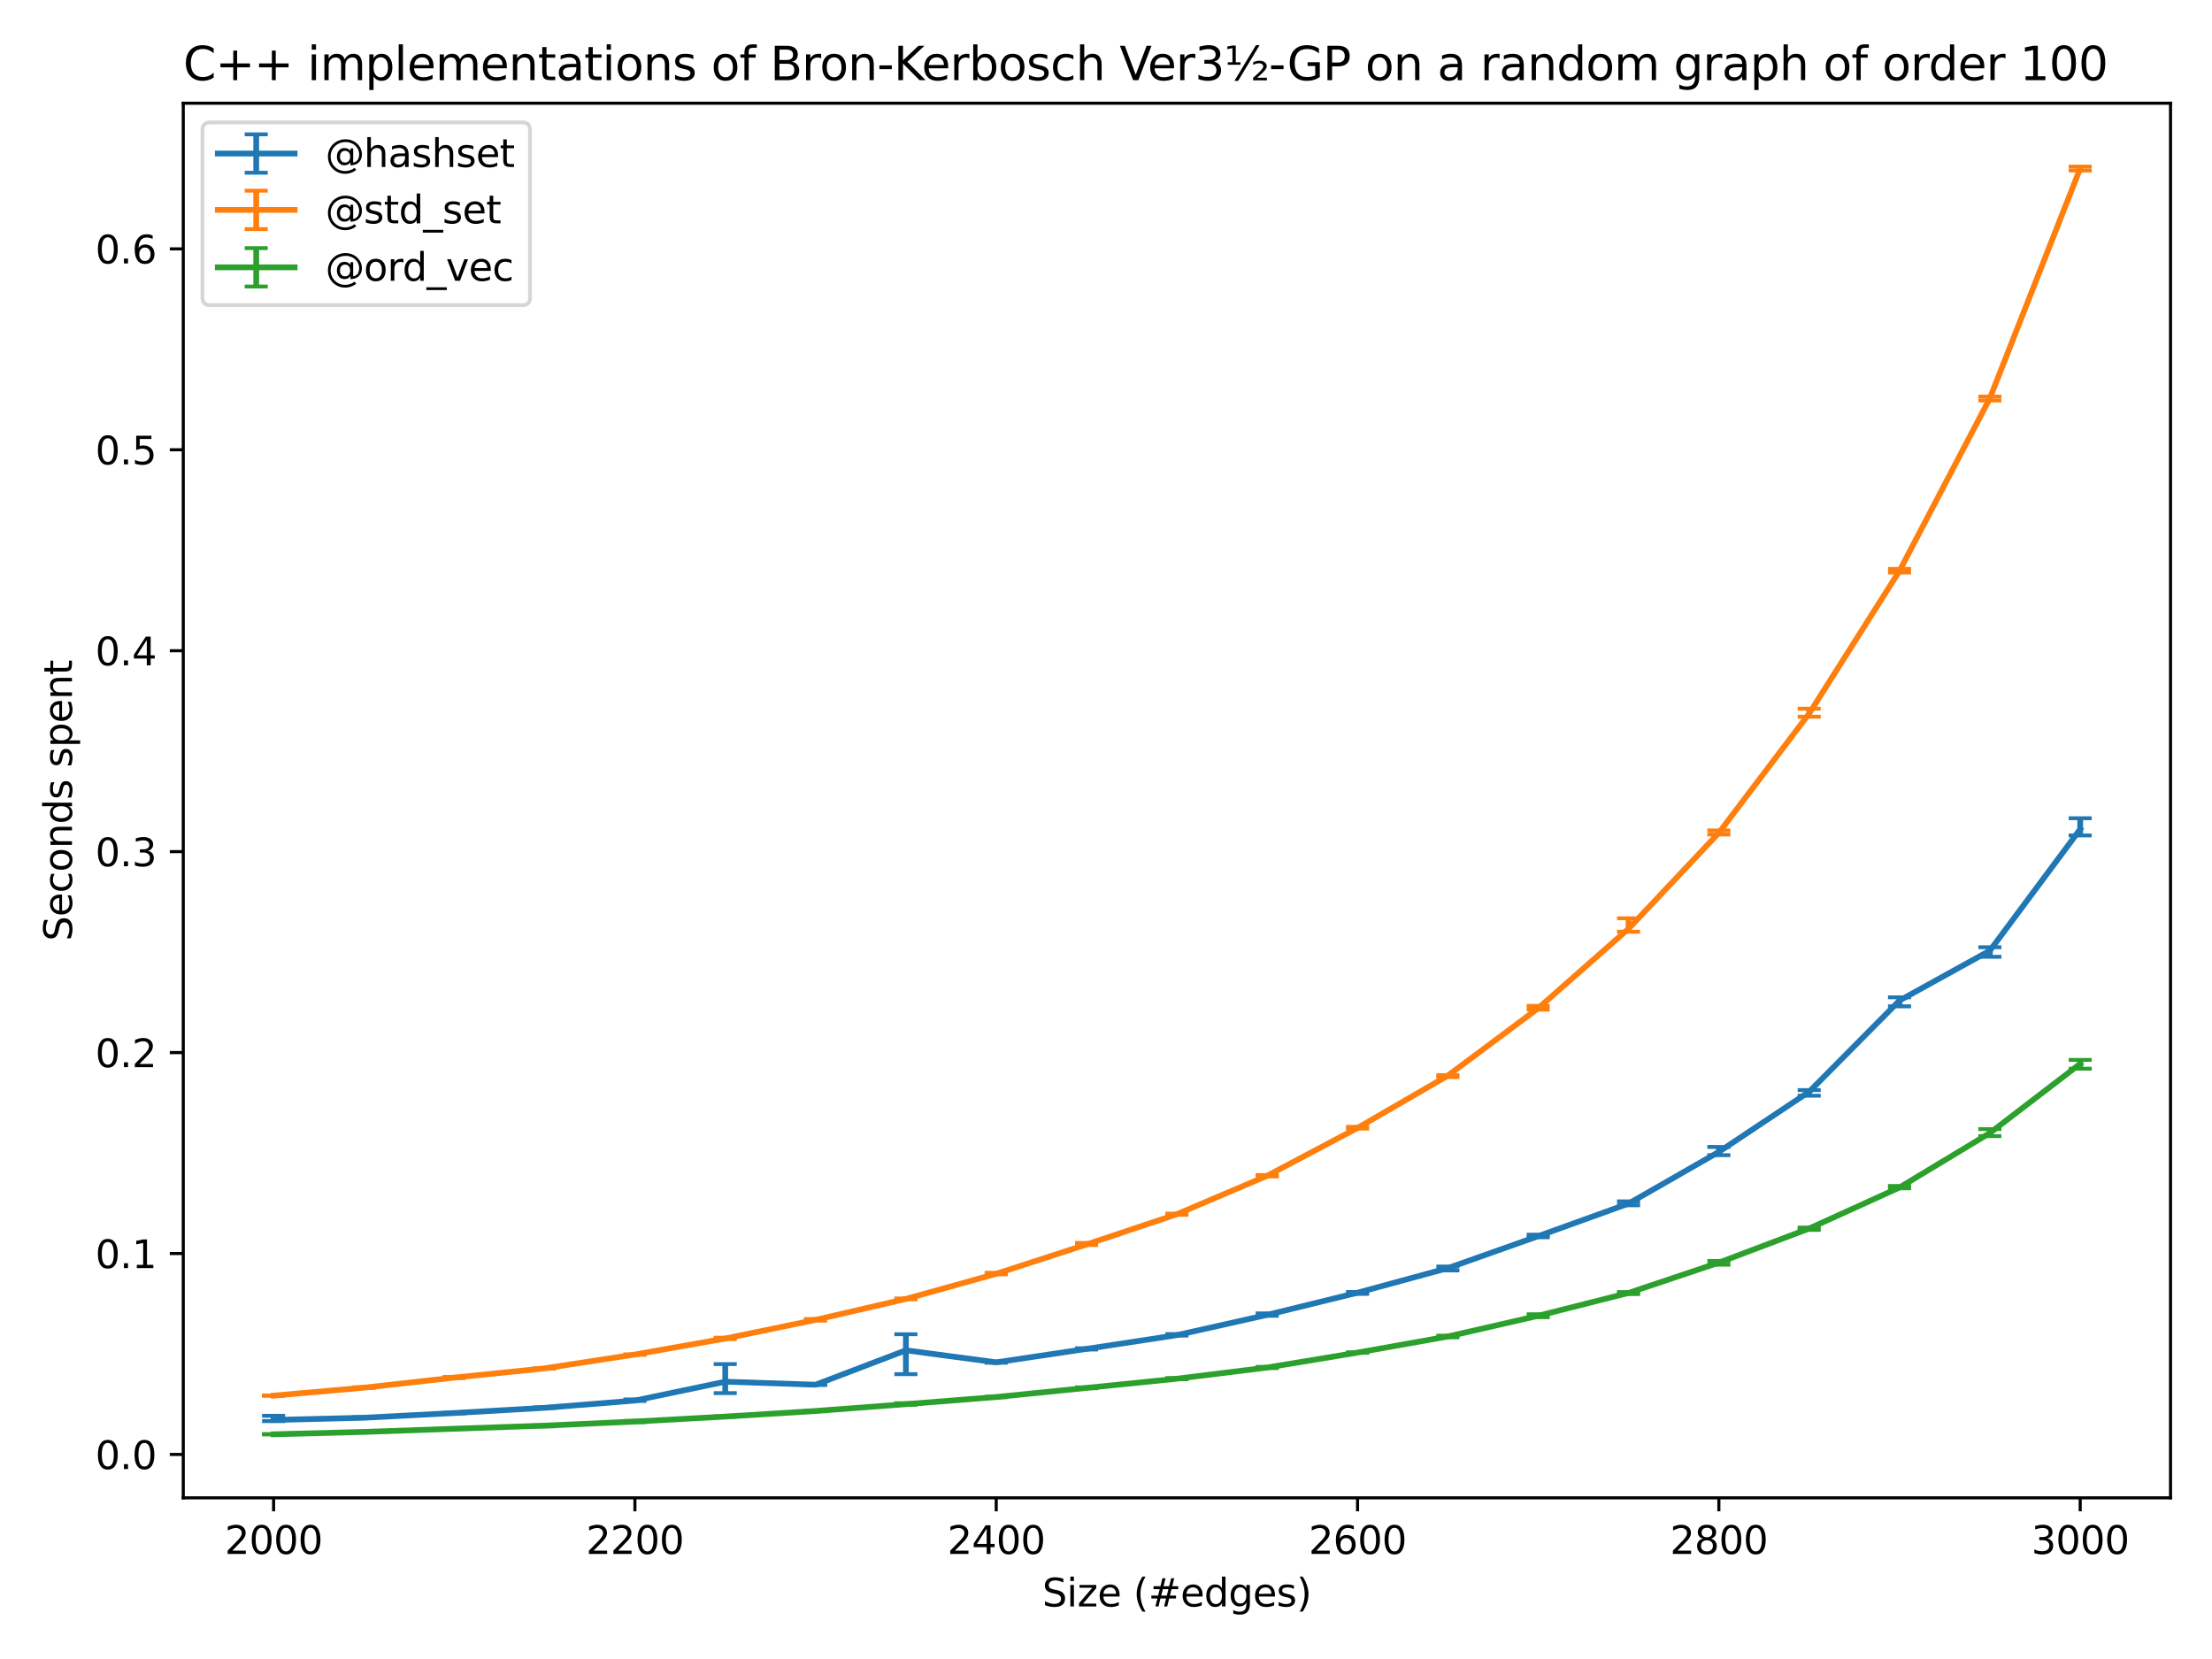 <?xml version="1.0" encoding="utf-8" standalone="no"?>
<!DOCTYPE svg PUBLIC "-//W3C//DTD SVG 1.1//EN"
  "http://www.w3.org/Graphics/SVG/1.1/DTD/svg11.dtd">
<svg xmlns:xlink="http://www.w3.org/1999/xlink" width="576pt" height="432pt" viewBox="0 0 576 432" xmlns="http://www.w3.org/2000/svg" version="1.1">
 <defs>
  <style type="text/css">*{stroke-linejoin: round; stroke-linecap: butt}</style>
 </defs>
 <g id="figure_1">
  <g id="patch_1">
   <path d="M 0 432 
L 576 432 
L 576 0 
L 0 0 
z
" style="fill: #ffffff"/>
  </g>
  <g id="axes_1">
   <g id="patch_2">
    <path d="M 47.72 390.04 
L 565.2 390.04 
L 565.2 26.88 
L 47.72 26.88 
z
" style="fill: #ffffff"/>
   </g>
   <g id="matplotlib.axis_1">
    <g id="xtick_1">
     <g id="line2d_1">
      <defs>
       <path id="mc74f61fcfc" d="M 0 0 
L 0 3.5 
" style="stroke: #000000; stroke-width: 0.8"/>
      </defs>
      <g>
       <use xlink:href="#mc74f61fcfc" x="71.242" y="390.04" style="stroke: #000000; stroke-width: 0.8"/>
      </g>
     </g>
     <g id="text_1">
      <!-- 2000 -->
      <g transform="translate(58.517 404.638)scale(0.1 -0.1)">
       <defs>
        <path id="DejaVuSans-32" d="M 1228 531 
L 3431 531 
L 3431 0 
L 469 0 
L 469 531 
Q 828 903 1448 1529 
Q 2069 2156 2228 2338 
Q 2531 2678 2651 2914 
Q 2772 3150 2772 3378 
Q 2772 3750 2511 3984 
Q 2250 4219 1831 4219 
Q 1534 4219 1204 4116 
Q 875 4013 500 3803 
L 500 4441 
Q 881 4594 1212 4672 
Q 1544 4750 1819 4750 
Q 2544 4750 2975 4387 
Q 3406 4025 3406 3419 
Q 3406 3131 3298 2873 
Q 3191 2616 2906 2266 
Q 2828 2175 2409 1742 
Q 1991 1309 1228 531 
z
" transform="scale(0.016)"/>
        <path id="DejaVuSans-30" d="M 2034 4250 
Q 1547 4250 1301 3770 
Q 1056 3291 1056 2328 
Q 1056 1369 1301 889 
Q 1547 409 2034 409 
Q 2525 409 2770 889 
Q 3016 1369 3016 2328 
Q 3016 3291 2770 3770 
Q 2525 4250 2034 4250 
z
M 2034 4750 
Q 2819 4750 3233 4129 
Q 3647 3509 3647 2328 
Q 3647 1150 3233 529 
Q 2819 -91 2034 -91 
Q 1250 -91 836 529 
Q 422 1150 422 2328 
Q 422 3509 836 4129 
Q 1250 4750 2034 4750 
z
" transform="scale(0.016)"/>
       </defs>
       <use xlink:href="#DejaVuSans-32"/>
       <use xlink:href="#DejaVuSans-30" x="63.623"/>
       <use xlink:href="#DejaVuSans-30" x="127.246"/>
       <use xlink:href="#DejaVuSans-30" x="190.869"/>
      </g>
     </g>
    </g>
    <g id="xtick_2">
     <g id="line2d_2">
      <g>
       <use xlink:href="#mc74f61fcfc" x="165.329" y="390.04" style="stroke: #000000; stroke-width: 0.8"/>
      </g>
     </g>
     <g id="text_2">
      <!-- 2200 -->
      <g transform="translate(152.604 404.638)scale(0.1 -0.1)">
       <use xlink:href="#DejaVuSans-32"/>
       <use xlink:href="#DejaVuSans-32" x="63.623"/>
       <use xlink:href="#DejaVuSans-30" x="127.246"/>
       <use xlink:href="#DejaVuSans-30" x="190.869"/>
      </g>
     </g>
    </g>
    <g id="xtick_3">
     <g id="line2d_3">
      <g>
       <use xlink:href="#mc74f61fcfc" x="259.416" y="390.04" style="stroke: #000000; stroke-width: 0.8"/>
      </g>
     </g>
     <g id="text_3">
      <!-- 2400 -->
      <g transform="translate(246.691 404.638)scale(0.1 -0.1)">
       <defs>
        <path id="DejaVuSans-34" d="M 2419 4116 
L 825 1625 
L 2419 1625 
L 2419 4116 
z
M 2253 4666 
L 3047 4666 
L 3047 1625 
L 3713 1625 
L 3713 1100 
L 3047 1100 
L 3047 0 
L 2419 0 
L 2419 1100 
L 313 1100 
L 313 1709 
L 2253 4666 
z
" transform="scale(0.016)"/>
       </defs>
       <use xlink:href="#DejaVuSans-32"/>
       <use xlink:href="#DejaVuSans-34" x="63.623"/>
       <use xlink:href="#DejaVuSans-30" x="127.246"/>
       <use xlink:href="#DejaVuSans-30" x="190.869"/>
      </g>
     </g>
    </g>
    <g id="xtick_4">
     <g id="line2d_4">
      <g>
       <use xlink:href="#mc74f61fcfc" x="353.504" y="390.04" style="stroke: #000000; stroke-width: 0.8"/>
      </g>
     </g>
     <g id="text_4">
      <!-- 2600 -->
      <g transform="translate(340.779 404.638)scale(0.1 -0.1)">
       <defs>
        <path id="DejaVuSans-36" d="M 2113 2584 
Q 1688 2584 1439 2293 
Q 1191 2003 1191 1497 
Q 1191 994 1439 701 
Q 1688 409 2113 409 
Q 2538 409 2786 701 
Q 3034 994 3034 1497 
Q 3034 2003 2786 2293 
Q 2538 2584 2113 2584 
z
M 3366 4563 
L 3366 3988 
Q 3128 4100 2886 4159 
Q 2644 4219 2406 4219 
Q 1781 4219 1451 3797 
Q 1122 3375 1075 2522 
Q 1259 2794 1537 2939 
Q 1816 3084 2150 3084 
Q 2853 3084 3261 2657 
Q 3669 2231 3669 1497 
Q 3669 778 3244 343 
Q 2819 -91 2113 -91 
Q 1303 -91 875 529 
Q 447 1150 447 2328 
Q 447 3434 972 4092 
Q 1497 4750 2381 4750 
Q 2619 4750 2861 4703 
Q 3103 4656 3366 4563 
z
" transform="scale(0.016)"/>
       </defs>
       <use xlink:href="#DejaVuSans-32"/>
       <use xlink:href="#DejaVuSans-36" x="63.623"/>
       <use xlink:href="#DejaVuSans-30" x="127.246"/>
       <use xlink:href="#DejaVuSans-30" x="190.869"/>
      </g>
     </g>
    </g>
    <g id="xtick_5">
     <g id="line2d_5">
      <g>
       <use xlink:href="#mc74f61fcfc" x="447.591" y="390.04" style="stroke: #000000; stroke-width: 0.8"/>
      </g>
     </g>
     <g id="text_5">
      <!-- 2800 -->
      <g transform="translate(434.866 404.638)scale(0.1 -0.1)">
       <defs>
        <path id="DejaVuSans-38" d="M 2034 2216 
Q 1584 2216 1326 1975 
Q 1069 1734 1069 1313 
Q 1069 891 1326 650 
Q 1584 409 2034 409 
Q 2484 409 2743 651 
Q 3003 894 3003 1313 
Q 3003 1734 2745 1975 
Q 2488 2216 2034 2216 
z
M 1403 2484 
Q 997 2584 770 2862 
Q 544 3141 544 3541 
Q 544 4100 942 4425 
Q 1341 4750 2034 4750 
Q 2731 4750 3128 4425 
Q 3525 4100 3525 3541 
Q 3525 3141 3298 2862 
Q 3072 2584 2669 2484 
Q 3125 2378 3379 2068 
Q 3634 1759 3634 1313 
Q 3634 634 3220 271 
Q 2806 -91 2034 -91 
Q 1263 -91 848 271 
Q 434 634 434 1313 
Q 434 1759 690 2068 
Q 947 2378 1403 2484 
z
M 1172 3481 
Q 1172 3119 1398 2916 
Q 1625 2713 2034 2713 
Q 2441 2713 2670 2916 
Q 2900 3119 2900 3481 
Q 2900 3844 2670 4047 
Q 2441 4250 2034 4250 
Q 1625 4250 1398 4047 
Q 1172 3844 1172 3481 
z
" transform="scale(0.016)"/>
       </defs>
       <use xlink:href="#DejaVuSans-32"/>
       <use xlink:href="#DejaVuSans-38" x="63.623"/>
       <use xlink:href="#DejaVuSans-30" x="127.246"/>
       <use xlink:href="#DejaVuSans-30" x="190.869"/>
      </g>
     </g>
    </g>
    <g id="xtick_6">
     <g id="line2d_6">
      <g>
       <use xlink:href="#mc74f61fcfc" x="541.678" y="390.04" style="stroke: #000000; stroke-width: 0.8"/>
      </g>
     </g>
     <g id="text_6">
      <!-- 3000 -->
      <g transform="translate(528.953 404.638)scale(0.1 -0.1)">
       <defs>
        <path id="DejaVuSans-33" d="M 2597 2516 
Q 3050 2419 3304 2112 
Q 3559 1806 3559 1356 
Q 3559 666 3084 287 
Q 2609 -91 1734 -91 
Q 1441 -91 1130 -33 
Q 819 25 488 141 
L 488 750 
Q 750 597 1062 519 
Q 1375 441 1716 441 
Q 2309 441 2620 675 
Q 2931 909 2931 1356 
Q 2931 1769 2642 2001 
Q 2353 2234 1838 2234 
L 1294 2234 
L 1294 2753 
L 1863 2753 
Q 2328 2753 2575 2939 
Q 2822 3125 2822 3475 
Q 2822 3834 2567 4026 
Q 2313 4219 1838 4219 
Q 1578 4219 1281 4162 
Q 984 4106 628 3988 
L 628 4550 
Q 988 4650 1302 4700 
Q 1616 4750 1894 4750 
Q 2613 4750 3031 4423 
Q 3450 4097 3450 3541 
Q 3450 3153 3228 2886 
Q 3006 2619 2597 2516 
z
" transform="scale(0.016)"/>
       </defs>
       <use xlink:href="#DejaVuSans-33"/>
       <use xlink:href="#DejaVuSans-30" x="63.623"/>
       <use xlink:href="#DejaVuSans-30" x="127.246"/>
       <use xlink:href="#DejaVuSans-30" x="190.869"/>
      </g>
     </g>
    </g>
    <g id="text_7">
     <!-- Size (#edges) -->
     <g transform="translate(271.409 418.317)scale(0.1 -0.1)">
      <defs>
       <path id="DejaVuSans-53" d="M 3425 4513 
L 3425 3897 
Q 3066 4069 2747 4153 
Q 2428 4238 2131 4238 
Q 1616 4238 1336 4038 
Q 1056 3838 1056 3469 
Q 1056 3159 1242 3001 
Q 1428 2844 1947 2747 
L 2328 2669 
Q 3034 2534 3370 2195 
Q 3706 1856 3706 1288 
Q 3706 609 3251 259 
Q 2797 -91 1919 -91 
Q 1588 -91 1214 -16 
Q 841 59 441 206 
L 441 856 
Q 825 641 1194 531 
Q 1563 422 1919 422 
Q 2459 422 2753 634 
Q 3047 847 3047 1241 
Q 3047 1584 2836 1778 
Q 2625 1972 2144 2069 
L 1759 2144 
Q 1053 2284 737 2584 
Q 422 2884 422 3419 
Q 422 4038 858 4394 
Q 1294 4750 2059 4750 
Q 2388 4750 2728 4690 
Q 3069 4631 3425 4513 
z
" transform="scale(0.016)"/>
       <path id="DejaVuSans-69" d="M 603 3500 
L 1178 3500 
L 1178 0 
L 603 0 
L 603 3500 
z
M 603 4863 
L 1178 4863 
L 1178 4134 
L 603 4134 
L 603 4863 
z
" transform="scale(0.016)"/>
       <path id="DejaVuSans-7a" d="M 353 3500 
L 3084 3500 
L 3084 2975 
L 922 459 
L 3084 459 
L 3084 0 
L 275 0 
L 275 525 
L 2438 3041 
L 353 3041 
L 353 3500 
z
" transform="scale(0.016)"/>
       <path id="DejaVuSans-65" d="M 3597 1894 
L 3597 1613 
L 953 1613 
Q 991 1019 1311 708 
Q 1631 397 2203 397 
Q 2534 397 2845 478 
Q 3156 559 3463 722 
L 3463 178 
Q 3153 47 2828 -22 
Q 2503 -91 2169 -91 
Q 1331 -91 842 396 
Q 353 884 353 1716 
Q 353 2575 817 3079 
Q 1281 3584 2069 3584 
Q 2775 3584 3186 3129 
Q 3597 2675 3597 1894 
z
M 3022 2063 
Q 3016 2534 2758 2815 
Q 2500 3097 2075 3097 
Q 1594 3097 1305 2825 
Q 1016 2553 972 2059 
L 3022 2063 
z
" transform="scale(0.016)"/>
       <path id="DejaVuSans-20" transform="scale(0.016)"/>
       <path id="DejaVuSans-28" d="M 1984 4856 
Q 1566 4138 1362 3434 
Q 1159 2731 1159 2009 
Q 1159 1288 1364 580 
Q 1569 -128 1984 -844 
L 1484 -844 
Q 1016 -109 783 600 
Q 550 1309 550 2009 
Q 550 2706 781 3412 
Q 1013 4119 1484 4856 
L 1984 4856 
z
" transform="scale(0.016)"/>
       <path id="DejaVuSans-23" d="M 3272 2816 
L 2363 2816 
L 2100 1772 
L 3016 1772 
L 3272 2816 
z
M 2803 4594 
L 2478 3297 
L 3391 3297 
L 3719 4594 
L 4219 4594 
L 3897 3297 
L 4872 3297 
L 4872 2816 
L 3775 2816 
L 3519 1772 
L 4513 1772 
L 4513 1294 
L 3397 1294 
L 3072 0 
L 2572 0 
L 2894 1294 
L 1978 1294 
L 1656 0 
L 1153 0 
L 1478 1294 
L 494 1294 
L 494 1772 
L 1594 1772 
L 1856 2816 
L 850 2816 
L 850 3297 
L 1978 3297 
L 2297 4594 
L 2803 4594 
z
" transform="scale(0.016)"/>
       <path id="DejaVuSans-64" d="M 2906 2969 
L 2906 4863 
L 3481 4863 
L 3481 0 
L 2906 0 
L 2906 525 
Q 2725 213 2448 61 
Q 2172 -91 1784 -91 
Q 1150 -91 751 415 
Q 353 922 353 1747 
Q 353 2572 751 3078 
Q 1150 3584 1784 3584 
Q 2172 3584 2448 3432 
Q 2725 3281 2906 2969 
z
M 947 1747 
Q 947 1113 1208 752 
Q 1469 391 1925 391 
Q 2381 391 2643 752 
Q 2906 1113 2906 1747 
Q 2906 2381 2643 2742 
Q 2381 3103 1925 3103 
Q 1469 3103 1208 2742 
Q 947 2381 947 1747 
z
" transform="scale(0.016)"/>
       <path id="DejaVuSans-67" d="M 2906 1791 
Q 2906 2416 2648 2759 
Q 2391 3103 1925 3103 
Q 1463 3103 1205 2759 
Q 947 2416 947 1791 
Q 947 1169 1205 825 
Q 1463 481 1925 481 
Q 2391 481 2648 825 
Q 2906 1169 2906 1791 
z
M 3481 434 
Q 3481 -459 3084 -895 
Q 2688 -1331 1869 -1331 
Q 1566 -1331 1297 -1286 
Q 1028 -1241 775 -1147 
L 775 -588 
Q 1028 -725 1275 -790 
Q 1522 -856 1778 -856 
Q 2344 -856 2625 -561 
Q 2906 -266 2906 331 
L 2906 616 
Q 2728 306 2450 153 
Q 2172 0 1784 0 
Q 1141 0 747 490 
Q 353 981 353 1791 
Q 353 2603 747 3093 
Q 1141 3584 1784 3584 
Q 2172 3584 2450 3431 
Q 2728 3278 2906 2969 
L 2906 3500 
L 3481 3500 
L 3481 434 
z
" transform="scale(0.016)"/>
       <path id="DejaVuSans-73" d="M 2834 3397 
L 2834 2853 
Q 2591 2978 2328 3040 
Q 2066 3103 1784 3103 
Q 1356 3103 1142 2972 
Q 928 2841 928 2578 
Q 928 2378 1081 2264 
Q 1234 2150 1697 2047 
L 1894 2003 
Q 2506 1872 2764 1633 
Q 3022 1394 3022 966 
Q 3022 478 2636 193 
Q 2250 -91 1575 -91 
Q 1294 -91 989 -36 
Q 684 19 347 128 
L 347 722 
Q 666 556 975 473 
Q 1284 391 1588 391 
Q 1994 391 2212 530 
Q 2431 669 2431 922 
Q 2431 1156 2273 1281 
Q 2116 1406 1581 1522 
L 1381 1569 
Q 847 1681 609 1914 
Q 372 2147 372 2553 
Q 372 3047 722 3315 
Q 1072 3584 1716 3584 
Q 2034 3584 2315 3537 
Q 2597 3491 2834 3397 
z
" transform="scale(0.016)"/>
       <path id="DejaVuSans-29" d="M 513 4856 
L 1013 4856 
Q 1481 4119 1714 3412 
Q 1947 2706 1947 2009 
Q 1947 1309 1714 600 
Q 1481 -109 1013 -844 
L 513 -844 
Q 928 -128 1133 580 
Q 1338 1288 1338 2009 
Q 1338 2731 1133 3434 
Q 928 4138 513 4856 
z
" transform="scale(0.016)"/>
      </defs>
      <use xlink:href="#DejaVuSans-53"/>
      <use xlink:href="#DejaVuSans-69" x="63.477"/>
      <use xlink:href="#DejaVuSans-7a" x="91.26"/>
      <use xlink:href="#DejaVuSans-65" x="143.75"/>
      <use xlink:href="#DejaVuSans-20" x="205.273"/>
      <use xlink:href="#DejaVuSans-28" x="237.061"/>
      <use xlink:href="#DejaVuSans-23" x="276.074"/>
      <use xlink:href="#DejaVuSans-65" x="359.863"/>
      <use xlink:href="#DejaVuSans-64" x="421.387"/>
      <use xlink:href="#DejaVuSans-67" x="484.863"/>
      <use xlink:href="#DejaVuSans-65" x="548.34"/>
      <use xlink:href="#DejaVuSans-73" x="609.863"/>
      <use xlink:href="#DejaVuSans-29" x="661.963"/>
     </g>
    </g>
   </g>
   <g id="matplotlib.axis_2">
    <g id="ytick_1">
     <g id="line2d_7">
      <defs>
       <path id="m7eb1c47a8f" d="M 0 0 
L -3.5 0 
" style="stroke: #000000; stroke-width: 0.8"/>
      </defs>
      <g>
       <use xlink:href="#m7eb1c47a8f" x="47.72" y="378.736" style="stroke: #000000; stroke-width: 0.8"/>
      </g>
     </g>
     <g id="text_8">
      <!-- 0.0 -->
      <g transform="translate(24.817 382.535)scale(0.1 -0.1)">
       <defs>
        <path id="DejaVuSans-2e" d="M 684 794 
L 1344 794 
L 1344 0 
L 684 0 
L 684 794 
z
" transform="scale(0.016)"/>
       </defs>
       <use xlink:href="#DejaVuSans-30"/>
       <use xlink:href="#DejaVuSans-2e" x="63.623"/>
       <use xlink:href="#DejaVuSans-30" x="95.41"/>
      </g>
     </g>
    </g>
    <g id="ytick_2">
     <g id="line2d_8">
      <g>
       <use xlink:href="#m7eb1c47a8f" x="47.72" y="326.413" style="stroke: #000000; stroke-width: 0.8"/>
      </g>
     </g>
     <g id="text_9">
      <!-- 0.1 -->
      <g transform="translate(24.817 330.212)scale(0.1 -0.1)">
       <defs>
        <path id="DejaVuSans-31" d="M 794 531 
L 1825 531 
L 1825 4091 
L 703 3866 
L 703 4441 
L 1819 4666 
L 2450 4666 
L 2450 531 
L 3481 531 
L 3481 0 
L 794 0 
L 794 531 
z
" transform="scale(0.016)"/>
       </defs>
       <use xlink:href="#DejaVuSans-30"/>
       <use xlink:href="#DejaVuSans-2e" x="63.623"/>
       <use xlink:href="#DejaVuSans-31" x="95.41"/>
      </g>
     </g>
    </g>
    <g id="ytick_3">
     <g id="line2d_9">
      <g>
       <use xlink:href="#m7eb1c47a8f" x="47.72" y="274.091" style="stroke: #000000; stroke-width: 0.8"/>
      </g>
     </g>
     <g id="text_10">
      <!-- 0.2 -->
      <g transform="translate(24.817 277.89)scale(0.1 -0.1)">
       <use xlink:href="#DejaVuSans-30"/>
       <use xlink:href="#DejaVuSans-2e" x="63.623"/>
       <use xlink:href="#DejaVuSans-32" x="95.41"/>
      </g>
     </g>
    </g>
    <g id="ytick_4">
     <g id="line2d_10">
      <g>
       <use xlink:href="#m7eb1c47a8f" x="47.72" y="221.768" style="stroke: #000000; stroke-width: 0.8"/>
      </g>
     </g>
     <g id="text_11">
      <!-- 0.3 -->
      <g transform="translate(24.817 225.567)scale(0.1 -0.1)">
       <use xlink:href="#DejaVuSans-30"/>
       <use xlink:href="#DejaVuSans-2e" x="63.623"/>
       <use xlink:href="#DejaVuSans-33" x="95.41"/>
      </g>
     </g>
    </g>
    <g id="ytick_5">
     <g id="line2d_11">
      <g>
       <use xlink:href="#m7eb1c47a8f" x="47.72" y="169.445" style="stroke: #000000; stroke-width: 0.8"/>
      </g>
     </g>
     <g id="text_12">
      <!-- 0.4 -->
      <g transform="translate(24.817 173.244)scale(0.1 -0.1)">
       <use xlink:href="#DejaVuSans-30"/>
       <use xlink:href="#DejaVuSans-2e" x="63.623"/>
       <use xlink:href="#DejaVuSans-34" x="95.41"/>
      </g>
     </g>
    </g>
    <g id="ytick_6">
     <g id="line2d_12">
      <g>
       <use xlink:href="#m7eb1c47a8f" x="47.72" y="117.122" style="stroke: #000000; stroke-width: 0.8"/>
      </g>
     </g>
     <g id="text_13">
      <!-- 0.5 -->
      <g transform="translate(24.817 120.922)scale(0.1 -0.1)">
       <defs>
        <path id="DejaVuSans-35" d="M 691 4666 
L 3169 4666 
L 3169 4134 
L 1269 4134 
L 1269 2991 
Q 1406 3038 1543 3061 
Q 1681 3084 1819 3084 
Q 2600 3084 3056 2656 
Q 3513 2228 3513 1497 
Q 3513 744 3044 326 
Q 2575 -91 1722 -91 
Q 1428 -91 1123 -41 
Q 819 9 494 109 
L 494 744 
Q 775 591 1075 516 
Q 1375 441 1709 441 
Q 2250 441 2565 725 
Q 2881 1009 2881 1497 
Q 2881 1984 2565 2268 
Q 2250 2553 1709 2553 
Q 1456 2553 1204 2497 
Q 953 2441 691 2322 
L 691 4666 
z
" transform="scale(0.016)"/>
       </defs>
       <use xlink:href="#DejaVuSans-30"/>
       <use xlink:href="#DejaVuSans-2e" x="63.623"/>
       <use xlink:href="#DejaVuSans-35" x="95.41"/>
      </g>
     </g>
    </g>
    <g id="ytick_7">
     <g id="line2d_13">
      <g>
       <use xlink:href="#m7eb1c47a8f" x="47.72" y="64.8" style="stroke: #000000; stroke-width: 0.8"/>
      </g>
     </g>
     <g id="text_14">
      <!-- 0.6 -->
      <g transform="translate(24.817 68.599)scale(0.1 -0.1)">
       <use xlink:href="#DejaVuSans-30"/>
       <use xlink:href="#DejaVuSans-2e" x="63.623"/>
       <use xlink:href="#DejaVuSans-36" x="95.41"/>
      </g>
     </g>
    </g>
    <g id="text_15">
     <!-- Seconds spent -->
     <g transform="translate(18.737 245.04)rotate(-90)scale(0.1 -0.1)">
      <defs>
       <path id="DejaVuSans-63" d="M 3122 3366 
L 3122 2828 
Q 2878 2963 2633 3030 
Q 2388 3097 2138 3097 
Q 1578 3097 1268 2742 
Q 959 2388 959 1747 
Q 959 1106 1268 751 
Q 1578 397 2138 397 
Q 2388 397 2633 464 
Q 2878 531 3122 666 
L 3122 134 
Q 2881 22 2623 -34 
Q 2366 -91 2075 -91 
Q 1284 -91 818 406 
Q 353 903 353 1747 
Q 353 2603 823 3093 
Q 1294 3584 2113 3584 
Q 2378 3584 2631 3529 
Q 2884 3475 3122 3366 
z
" transform="scale(0.016)"/>
       <path id="DejaVuSans-6f" d="M 1959 3097 
Q 1497 3097 1228 2736 
Q 959 2375 959 1747 
Q 959 1119 1226 758 
Q 1494 397 1959 397 
Q 2419 397 2687 759 
Q 2956 1122 2956 1747 
Q 2956 2369 2687 2733 
Q 2419 3097 1959 3097 
z
M 1959 3584 
Q 2709 3584 3137 3096 
Q 3566 2609 3566 1747 
Q 3566 888 3137 398 
Q 2709 -91 1959 -91 
Q 1206 -91 779 398 
Q 353 888 353 1747 
Q 353 2609 779 3096 
Q 1206 3584 1959 3584 
z
" transform="scale(0.016)"/>
       <path id="DejaVuSans-6e" d="M 3513 2113 
L 3513 0 
L 2938 0 
L 2938 2094 
Q 2938 2591 2744 2837 
Q 2550 3084 2163 3084 
Q 1697 3084 1428 2787 
Q 1159 2491 1159 1978 
L 1159 0 
L 581 0 
L 581 3500 
L 1159 3500 
L 1159 2956 
Q 1366 3272 1645 3428 
Q 1925 3584 2291 3584 
Q 2894 3584 3203 3211 
Q 3513 2838 3513 2113 
z
" transform="scale(0.016)"/>
       <path id="DejaVuSans-70" d="M 1159 525 
L 1159 -1331 
L 581 -1331 
L 581 3500 
L 1159 3500 
L 1159 2969 
Q 1341 3281 1617 3432 
Q 1894 3584 2278 3584 
Q 2916 3584 3314 3078 
Q 3713 2572 3713 1747 
Q 3713 922 3314 415 
Q 2916 -91 2278 -91 
Q 1894 -91 1617 61 
Q 1341 213 1159 525 
z
M 3116 1747 
Q 3116 2381 2855 2742 
Q 2594 3103 2138 3103 
Q 1681 3103 1420 2742 
Q 1159 2381 1159 1747 
Q 1159 1113 1420 752 
Q 1681 391 2138 391 
Q 2594 391 2855 752 
Q 3116 1113 3116 1747 
z
" transform="scale(0.016)"/>
       <path id="DejaVuSans-74" d="M 1172 4494 
L 1172 3500 
L 2356 3500 
L 2356 3053 
L 1172 3053 
L 1172 1153 
Q 1172 725 1289 603 
Q 1406 481 1766 481 
L 2356 481 
L 2356 0 
L 1766 0 
Q 1100 0 847 248 
Q 594 497 594 1153 
L 594 3053 
L 172 3053 
L 172 3500 
L 594 3500 
L 594 4494 
L 1172 4494 
z
" transform="scale(0.016)"/>
      </defs>
      <use xlink:href="#DejaVuSans-53"/>
      <use xlink:href="#DejaVuSans-65" x="63.477"/>
      <use xlink:href="#DejaVuSans-63" x="125"/>
      <use xlink:href="#DejaVuSans-6f" x="179.98"/>
      <use xlink:href="#DejaVuSans-6e" x="241.162"/>
      <use xlink:href="#DejaVuSans-64" x="304.541"/>
      <use xlink:href="#DejaVuSans-73" x="368.018"/>
      <use xlink:href="#DejaVuSans-20" x="420.117"/>
      <use xlink:href="#DejaVuSans-73" x="451.904"/>
      <use xlink:href="#DejaVuSans-70" x="504.004"/>
      <use xlink:href="#DejaVuSans-65" x="567.48"/>
      <use xlink:href="#DejaVuSans-6e" x="629.004"/>
      <use xlink:href="#DejaVuSans-74" x="692.383"/>
     </g>
    </g>
   </g>
   <g id="LineCollection_1">
    <path d="M 71.242 370.052 
L 71.242 368.67 
" clip-path="url(#p4f77a58086)" style="fill: none; stroke: #1f77b4; stroke-width: 1.5"/>
    <path d="M 94.764 369.245 
L 94.764 369.017 
" clip-path="url(#p4f77a58086)" style="fill: none; stroke: #1f77b4; stroke-width: 1.5"/>
    <path d="M 118.285 368.029 
L 118.285 367.903 
" clip-path="url(#p4f77a58086)" style="fill: none; stroke: #1f77b4; stroke-width: 1.5"/>
    <path d="M 141.807 366.641 
L 141.807 366.499 
" clip-path="url(#p4f77a58086)" style="fill: none; stroke: #1f77b4; stroke-width: 1.5"/>
    <path d="M 165.329 364.805 
L 165.329 364.416 
" clip-path="url(#p4f77a58086)" style="fill: none; stroke: #1f77b4; stroke-width: 1.5"/>
    <path d="M 188.851 362.768 
L 188.851 355.205 
" clip-path="url(#p4f77a58086)" style="fill: none; stroke: #1f77b4; stroke-width: 1.5"/>
    <path d="M 212.373 360.667 
L 212.373 360.522 
" clip-path="url(#p4f77a58086)" style="fill: none; stroke: #1f77b4; stroke-width: 1.5"/>
    <path d="M 235.895 357.826 
L 235.895 347.433 
" clip-path="url(#p4f77a58086)" style="fill: none; stroke: #1f77b4; stroke-width: 1.5"/>
    <path d="M 259.416 354.852 
L 259.416 354.594 
" clip-path="url(#p4f77a58086)" style="fill: none; stroke: #1f77b4; stroke-width: 1.5"/>
    <path d="M 282.938 351.414 
L 282.938 351.097 
" clip-path="url(#p4f77a58086)" style="fill: none; stroke: #1f77b4; stroke-width: 1.5"/>
    <path d="M 306.46 347.792 
L 306.46 347.385 
" clip-path="url(#p4f77a58086)" style="fill: none; stroke: #1f77b4; stroke-width: 1.5"/>
    <path d="M 329.982 342.623 
L 329.982 342 
" clip-path="url(#p4f77a58086)" style="fill: none; stroke: #1f77b4; stroke-width: 1.5"/>
    <path d="M 353.504 336.929 
L 353.504 336.419 
" clip-path="url(#p4f77a58086)" style="fill: none; stroke: #1f77b4; stroke-width: 1.5"/>
    <path d="M 377.025 330.821 
L 377.025 329.8 
" clip-path="url(#p4f77a58086)" style="fill: none; stroke: #1f77b4; stroke-width: 1.5"/>
    <path d="M 400.547 322.184 
L 400.547 321.512 
" clip-path="url(#p4f77a58086)" style="fill: none; stroke: #1f77b4; stroke-width: 1.5"/>
    <path d="M 424.069 313.862 
L 424.069 312.833 
" clip-path="url(#p4f77a58086)" style="fill: none; stroke: #1f77b4; stroke-width: 1.5"/>
    <path d="M 447.591 300.809 
L 447.591 298.659 
" clip-path="url(#p4f77a58086)" style="fill: none; stroke: #1f77b4; stroke-width: 1.5"/>
    <path d="M 471.113 285.317 
L 471.113 283.863 
" clip-path="url(#p4f77a58086)" style="fill: none; stroke: #1f77b4; stroke-width: 1.5"/>
    <path d="M 494.635 262.04 
L 494.635 259.699 
" clip-path="url(#p4f77a58086)" style="fill: none; stroke: #1f77b4; stroke-width: 1.5"/>
    <path d="M 518.156 249.146 
L 518.156 246.657 
" clip-path="url(#p4f77a58086)" style="fill: none; stroke: #1f77b4; stroke-width: 1.5"/>
    <path d="M 541.678 217.548 
L 541.678 213.064 
" clip-path="url(#p4f77a58086)" style="fill: none; stroke: #1f77b4; stroke-width: 1.5"/>
   </g>
   <g id="line2d_14">
    <defs>
     <path id="md8547b9e7e" d="M 3 0 
L -3 -0 
" style="stroke: #1f77b4"/>
    </defs>
    <g clip-path="url(#p4f77a58086)">
     <use xlink:href="#md8547b9e7e" x="71.242" y="370.052" style="fill: #1f77b4; stroke: #1f77b4"/>
     <use xlink:href="#md8547b9e7e" x="94.764" y="369.245" style="fill: #1f77b4; stroke: #1f77b4"/>
     <use xlink:href="#md8547b9e7e" x="118.285" y="368.029" style="fill: #1f77b4; stroke: #1f77b4"/>
     <use xlink:href="#md8547b9e7e" x="141.807" y="366.641" style="fill: #1f77b4; stroke: #1f77b4"/>
     <use xlink:href="#md8547b9e7e" x="165.329" y="364.805" style="fill: #1f77b4; stroke: #1f77b4"/>
     <use xlink:href="#md8547b9e7e" x="188.851" y="362.768" style="fill: #1f77b4; stroke: #1f77b4"/>
     <use xlink:href="#md8547b9e7e" x="212.373" y="360.667" style="fill: #1f77b4; stroke: #1f77b4"/>
     <use xlink:href="#md8547b9e7e" x="235.895" y="357.826" style="fill: #1f77b4; stroke: #1f77b4"/>
     <use xlink:href="#md8547b9e7e" x="259.416" y="354.852" style="fill: #1f77b4; stroke: #1f77b4"/>
     <use xlink:href="#md8547b9e7e" x="282.938" y="351.414" style="fill: #1f77b4; stroke: #1f77b4"/>
     <use xlink:href="#md8547b9e7e" x="306.46" y="347.792" style="fill: #1f77b4; stroke: #1f77b4"/>
     <use xlink:href="#md8547b9e7e" x="329.982" y="342.623" style="fill: #1f77b4; stroke: #1f77b4"/>
     <use xlink:href="#md8547b9e7e" x="353.504" y="336.929" style="fill: #1f77b4; stroke: #1f77b4"/>
     <use xlink:href="#md8547b9e7e" x="377.025" y="330.821" style="fill: #1f77b4; stroke: #1f77b4"/>
     <use xlink:href="#md8547b9e7e" x="400.547" y="322.184" style="fill: #1f77b4; stroke: #1f77b4"/>
     <use xlink:href="#md8547b9e7e" x="424.069" y="313.862" style="fill: #1f77b4; stroke: #1f77b4"/>
     <use xlink:href="#md8547b9e7e" x="447.591" y="300.809" style="fill: #1f77b4; stroke: #1f77b4"/>
     <use xlink:href="#md8547b9e7e" x="471.113" y="285.317" style="fill: #1f77b4; stroke: #1f77b4"/>
     <use xlink:href="#md8547b9e7e" x="494.635" y="262.04" style="fill: #1f77b4; stroke: #1f77b4"/>
     <use xlink:href="#md8547b9e7e" x="518.156" y="249.146" style="fill: #1f77b4; stroke: #1f77b4"/>
     <use xlink:href="#md8547b9e7e" x="541.678" y="217.548" style="fill: #1f77b4; stroke: #1f77b4"/>
    </g>
   </g>
   <g id="line2d_15">
    <g clip-path="url(#p4f77a58086)">
     <use xlink:href="#md8547b9e7e" x="71.242" y="368.67" style="fill: #1f77b4; stroke: #1f77b4"/>
     <use xlink:href="#md8547b9e7e" x="94.764" y="369.017" style="fill: #1f77b4; stroke: #1f77b4"/>
     <use xlink:href="#md8547b9e7e" x="118.285" y="367.903" style="fill: #1f77b4; stroke: #1f77b4"/>
     <use xlink:href="#md8547b9e7e" x="141.807" y="366.499" style="fill: #1f77b4; stroke: #1f77b4"/>
     <use xlink:href="#md8547b9e7e" x="165.329" y="364.416" style="fill: #1f77b4; stroke: #1f77b4"/>
     <use xlink:href="#md8547b9e7e" x="188.851" y="355.205" style="fill: #1f77b4; stroke: #1f77b4"/>
     <use xlink:href="#md8547b9e7e" x="212.373" y="360.522" style="fill: #1f77b4; stroke: #1f77b4"/>
     <use xlink:href="#md8547b9e7e" x="235.895" y="347.433" style="fill: #1f77b4; stroke: #1f77b4"/>
     <use xlink:href="#md8547b9e7e" x="259.416" y="354.594" style="fill: #1f77b4; stroke: #1f77b4"/>
     <use xlink:href="#md8547b9e7e" x="282.938" y="351.097" style="fill: #1f77b4; stroke: #1f77b4"/>
     <use xlink:href="#md8547b9e7e" x="306.46" y="347.385" style="fill: #1f77b4; stroke: #1f77b4"/>
     <use xlink:href="#md8547b9e7e" x="329.982" y="342" style="fill: #1f77b4; stroke: #1f77b4"/>
     <use xlink:href="#md8547b9e7e" x="353.504" y="336.419" style="fill: #1f77b4; stroke: #1f77b4"/>
     <use xlink:href="#md8547b9e7e" x="377.025" y="329.8" style="fill: #1f77b4; stroke: #1f77b4"/>
     <use xlink:href="#md8547b9e7e" x="400.547" y="321.512" style="fill: #1f77b4; stroke: #1f77b4"/>
     <use xlink:href="#md8547b9e7e" x="424.069" y="312.833" style="fill: #1f77b4; stroke: #1f77b4"/>
     <use xlink:href="#md8547b9e7e" x="447.591" y="298.659" style="fill: #1f77b4; stroke: #1f77b4"/>
     <use xlink:href="#md8547b9e7e" x="471.113" y="283.863" style="fill: #1f77b4; stroke: #1f77b4"/>
     <use xlink:href="#md8547b9e7e" x="494.635" y="259.699" style="fill: #1f77b4; stroke: #1f77b4"/>
     <use xlink:href="#md8547b9e7e" x="518.156" y="246.657" style="fill: #1f77b4; stroke: #1f77b4"/>
     <use xlink:href="#md8547b9e7e" x="541.678" y="213.064" style="fill: #1f77b4; stroke: #1f77b4"/>
    </g>
   </g>
   <g id="LineCollection_2">
    <path d="M 71.242 363.477 
L 71.242 363.359 
" clip-path="url(#p4f77a58086)" style="fill: none; stroke: #ff7f0e; stroke-width: 1.5"/>
    <path d="M 94.764 361.408 
L 94.764 361.247 
" clip-path="url(#p4f77a58086)" style="fill: none; stroke: #ff7f0e; stroke-width: 1.5"/>
    <path d="M 118.285 358.845 
L 118.285 358.52 
" clip-path="url(#p4f77a58086)" style="fill: none; stroke: #ff7f0e; stroke-width: 1.5"/>
    <path d="M 141.807 356.407 
L 141.807 356.266 
" clip-path="url(#p4f77a58086)" style="fill: none; stroke: #ff7f0e; stroke-width: 1.5"/>
    <path d="M 165.329 352.795 
L 165.329 352.669 
" clip-path="url(#p4f77a58086)" style="fill: none; stroke: #ff7f0e; stroke-width: 1.5"/>
    <path d="M 188.851 348.699 
L 188.851 348.322 
" clip-path="url(#p4f77a58086)" style="fill: none; stroke: #ff7f0e; stroke-width: 1.5"/>
    <path d="M 212.373 343.895 
L 212.373 343.454 
" clip-path="url(#p4f77a58086)" style="fill: none; stroke: #ff7f0e; stroke-width: 1.5"/>
    <path d="M 235.895 338.349 
L 235.895 338.119 
" clip-path="url(#p4f77a58086)" style="fill: none; stroke: #ff7f0e; stroke-width: 1.5"/>
    <path d="M 259.416 331.844 
L 259.416 331.429 
" clip-path="url(#p4f77a58086)" style="fill: none; stroke: #ff7f0e; stroke-width: 1.5"/>
    <path d="M 282.938 324.204 
L 282.938 323.657 
" clip-path="url(#p4f77a58086)" style="fill: none; stroke: #ff7f0e; stroke-width: 1.5"/>
    <path d="M 306.46 316.325 
L 306.46 316.03 
" clip-path="url(#p4f77a58086)" style="fill: none; stroke: #ff7f0e; stroke-width: 1.5"/>
    <path d="M 329.982 306.343 
L 329.982 305.983 
" clip-path="url(#p4f77a58086)" style="fill: none; stroke: #ff7f0e; stroke-width: 1.5"/>
    <path d="M 353.504 293.884 
L 353.504 293.42 
" clip-path="url(#p4f77a58086)" style="fill: none; stroke: #ff7f0e; stroke-width: 1.5"/>
    <path d="M 377.025 280.463 
L 377.025 279.956 
" clip-path="url(#p4f77a58086)" style="fill: none; stroke: #ff7f0e; stroke-width: 1.5"/>
    <path d="M 400.547 262.902 
L 400.547 261.929 
" clip-path="url(#p4f77a58086)" style="fill: none; stroke: #ff7f0e; stroke-width: 1.5"/>
    <path d="M 424.069 242.61 
L 424.069 239.119 
" clip-path="url(#p4f77a58086)" style="fill: none; stroke: #ff7f0e; stroke-width: 1.5"/>
    <path d="M 447.591 217.299 
L 447.591 216.243 
" clip-path="url(#p4f77a58086)" style="fill: none; stroke: #ff7f0e; stroke-width: 1.5"/>
    <path d="M 471.113 186.628 
L 471.113 184.545 
" clip-path="url(#p4f77a58086)" style="fill: none; stroke: #ff7f0e; stroke-width: 1.5"/>
    <path d="M 494.635 149.113 
L 494.635 148.138 
" clip-path="url(#p4f77a58086)" style="fill: none; stroke: #ff7f0e; stroke-width: 1.5"/>
    <path d="M 518.156 104.282 
L 518.156 103.276 
" clip-path="url(#p4f77a58086)" style="fill: none; stroke: #ff7f0e; stroke-width: 1.5"/>
    <path d="M 541.678 44.404 
L 541.678 43.387 
" clip-path="url(#p4f77a58086)" style="fill: none; stroke: #ff7f0e; stroke-width: 1.5"/>
   </g>
   <g id="line2d_16">
    <defs>
     <path id="m7f04267d81" d="M 3 0 
L -3 -0 
" style="stroke: #ff7f0e"/>
    </defs>
    <g clip-path="url(#p4f77a58086)">
     <use xlink:href="#m7f04267d81" x="71.242" y="363.477" style="fill: #ff7f0e; stroke: #ff7f0e"/>
     <use xlink:href="#m7f04267d81" x="94.764" y="361.408" style="fill: #ff7f0e; stroke: #ff7f0e"/>
     <use xlink:href="#m7f04267d81" x="118.285" y="358.845" style="fill: #ff7f0e; stroke: #ff7f0e"/>
     <use xlink:href="#m7f04267d81" x="141.807" y="356.407" style="fill: #ff7f0e; stroke: #ff7f0e"/>
     <use xlink:href="#m7f04267d81" x="165.329" y="352.795" style="fill: #ff7f0e; stroke: #ff7f0e"/>
     <use xlink:href="#m7f04267d81" x="188.851" y="348.699" style="fill: #ff7f0e; stroke: #ff7f0e"/>
     <use xlink:href="#m7f04267d81" x="212.373" y="343.895" style="fill: #ff7f0e; stroke: #ff7f0e"/>
     <use xlink:href="#m7f04267d81" x="235.895" y="338.349" style="fill: #ff7f0e; stroke: #ff7f0e"/>
     <use xlink:href="#m7f04267d81" x="259.416" y="331.844" style="fill: #ff7f0e; stroke: #ff7f0e"/>
     <use xlink:href="#m7f04267d81" x="282.938" y="324.204" style="fill: #ff7f0e; stroke: #ff7f0e"/>
     <use xlink:href="#m7f04267d81" x="306.46" y="316.325" style="fill: #ff7f0e; stroke: #ff7f0e"/>
     <use xlink:href="#m7f04267d81" x="329.982" y="306.343" style="fill: #ff7f0e; stroke: #ff7f0e"/>
     <use xlink:href="#m7f04267d81" x="353.504" y="293.884" style="fill: #ff7f0e; stroke: #ff7f0e"/>
     <use xlink:href="#m7f04267d81" x="377.025" y="280.463" style="fill: #ff7f0e; stroke: #ff7f0e"/>
     <use xlink:href="#m7f04267d81" x="400.547" y="262.902" style="fill: #ff7f0e; stroke: #ff7f0e"/>
     <use xlink:href="#m7f04267d81" x="424.069" y="242.61" style="fill: #ff7f0e; stroke: #ff7f0e"/>
     <use xlink:href="#m7f04267d81" x="447.591" y="217.299" style="fill: #ff7f0e; stroke: #ff7f0e"/>
     <use xlink:href="#m7f04267d81" x="471.113" y="186.628" style="fill: #ff7f0e; stroke: #ff7f0e"/>
     <use xlink:href="#m7f04267d81" x="494.635" y="149.113" style="fill: #ff7f0e; stroke: #ff7f0e"/>
     <use xlink:href="#m7f04267d81" x="518.156" y="104.282" style="fill: #ff7f0e; stroke: #ff7f0e"/>
     <use xlink:href="#m7f04267d81" x="541.678" y="44.404" style="fill: #ff7f0e; stroke: #ff7f0e"/>
    </g>
   </g>
   <g id="line2d_17">
    <g clip-path="url(#p4f77a58086)">
     <use xlink:href="#m7f04267d81" x="71.242" y="363.359" style="fill: #ff7f0e; stroke: #ff7f0e"/>
     <use xlink:href="#m7f04267d81" x="94.764" y="361.247" style="fill: #ff7f0e; stroke: #ff7f0e"/>
     <use xlink:href="#m7f04267d81" x="118.285" y="358.52" style="fill: #ff7f0e; stroke: #ff7f0e"/>
     <use xlink:href="#m7f04267d81" x="141.807" y="356.266" style="fill: #ff7f0e; stroke: #ff7f0e"/>
     <use xlink:href="#m7f04267d81" x="165.329" y="352.669" style="fill: #ff7f0e; stroke: #ff7f0e"/>
     <use xlink:href="#m7f04267d81" x="188.851" y="348.322" style="fill: #ff7f0e; stroke: #ff7f0e"/>
     <use xlink:href="#m7f04267d81" x="212.373" y="343.454" style="fill: #ff7f0e; stroke: #ff7f0e"/>
     <use xlink:href="#m7f04267d81" x="235.895" y="338.119" style="fill: #ff7f0e; stroke: #ff7f0e"/>
     <use xlink:href="#m7f04267d81" x="259.416" y="331.429" style="fill: #ff7f0e; stroke: #ff7f0e"/>
     <use xlink:href="#m7f04267d81" x="282.938" y="323.657" style="fill: #ff7f0e; stroke: #ff7f0e"/>
     <use xlink:href="#m7f04267d81" x="306.46" y="316.03" style="fill: #ff7f0e; stroke: #ff7f0e"/>
     <use xlink:href="#m7f04267d81" x="329.982" y="305.983" style="fill: #ff7f0e; stroke: #ff7f0e"/>
     <use xlink:href="#m7f04267d81" x="353.504" y="293.42" style="fill: #ff7f0e; stroke: #ff7f0e"/>
     <use xlink:href="#m7f04267d81" x="377.025" y="279.956" style="fill: #ff7f0e; stroke: #ff7f0e"/>
     <use xlink:href="#m7f04267d81" x="400.547" y="261.929" style="fill: #ff7f0e; stroke: #ff7f0e"/>
     <use xlink:href="#m7f04267d81" x="424.069" y="239.119" style="fill: #ff7f0e; stroke: #ff7f0e"/>
     <use xlink:href="#m7f04267d81" x="447.591" y="216.243" style="fill: #ff7f0e; stroke: #ff7f0e"/>
     <use xlink:href="#m7f04267d81" x="471.113" y="184.545" style="fill: #ff7f0e; stroke: #ff7f0e"/>
     <use xlink:href="#m7f04267d81" x="494.635" y="148.138" style="fill: #ff7f0e; stroke: #ff7f0e"/>
     <use xlink:href="#m7f04267d81" x="518.156" y="103.276" style="fill: #ff7f0e; stroke: #ff7f0e"/>
     <use xlink:href="#m7f04267d81" x="541.678" y="43.387" style="fill: #ff7f0e; stroke: #ff7f0e"/>
    </g>
   </g>
   <g id="LineCollection_3">
    <path d="M 71.242 373.533 
L 71.242 373.427 
" clip-path="url(#p4f77a58086)" style="fill: none; stroke: #2ca02c; stroke-width: 1.5"/>
    <path d="M 94.764 372.906 
L 94.764 372.825 
" clip-path="url(#p4f77a58086)" style="fill: none; stroke: #2ca02c; stroke-width: 1.5"/>
    <path d="M 118.285 372.107 
L 118.285 371.993 
" clip-path="url(#p4f77a58086)" style="fill: none; stroke: #2ca02c; stroke-width: 1.5"/>
    <path d="M 141.807 371.405 
L 141.807 371.162 
" clip-path="url(#p4f77a58086)" style="fill: none; stroke: #2ca02c; stroke-width: 1.5"/>
    <path d="M 165.329 370.323 
L 165.329 370.009 
" clip-path="url(#p4f77a58086)" style="fill: none; stroke: #2ca02c; stroke-width: 1.5"/>
    <path d="M 188.851 368.892 
L 188.851 368.829 
" clip-path="url(#p4f77a58086)" style="fill: none; stroke: #2ca02c; stroke-width: 1.5"/>
    <path d="M 212.373 367.473 
L 212.373 367.354 
" clip-path="url(#p4f77a58086)" style="fill: none; stroke: #2ca02c; stroke-width: 1.5"/>
    <path d="M 235.895 365.805 
L 235.895 365.399 
" clip-path="url(#p4f77a58086)" style="fill: none; stroke: #2ca02c; stroke-width: 1.5"/>
    <path d="M 259.416 363.826 
L 259.416 363.724 
" clip-path="url(#p4f77a58086)" style="fill: none; stroke: #2ca02c; stroke-width: 1.5"/>
    <path d="M 282.938 361.497 
L 282.938 361.275 
" clip-path="url(#p4f77a58086)" style="fill: none; stroke: #2ca02c; stroke-width: 1.5"/>
    <path d="M 306.46 359.158 
L 306.46 358.832 
" clip-path="url(#p4f77a58086)" style="fill: none; stroke: #2ca02c; stroke-width: 1.5"/>
    <path d="M 329.982 356.25 
L 329.982 355.931 
" clip-path="url(#p4f77a58086)" style="fill: none; stroke: #2ca02c; stroke-width: 1.5"/>
    <path d="M 353.504 352.259 
L 353.504 352.149 
" clip-path="url(#p4f77a58086)" style="fill: none; stroke: #2ca02c; stroke-width: 1.5"/>
    <path d="M 377.025 348.231 
L 377.025 347.799 
" clip-path="url(#p4f77a58086)" style="fill: none; stroke: #2ca02c; stroke-width: 1.5"/>
    <path d="M 400.547 342.997 
L 400.547 342.224 
" clip-path="url(#p4f77a58086)" style="fill: none; stroke: #2ca02c; stroke-width: 1.5"/>
    <path d="M 424.069 336.969 
L 424.069 336.444 
" clip-path="url(#p4f77a58086)" style="fill: none; stroke: #2ca02c; stroke-width: 1.5"/>
    <path d="M 447.591 329.32 
L 447.591 328.34 
" clip-path="url(#p4f77a58086)" style="fill: none; stroke: #2ca02c; stroke-width: 1.5"/>
    <path d="M 471.113 320.269 
L 471.113 319.657 
" clip-path="url(#p4f77a58086)" style="fill: none; stroke: #2ca02c; stroke-width: 1.5"/>
    <path d="M 494.635 309.44 
L 494.635 308.819 
" clip-path="url(#p4f77a58086)" style="fill: none; stroke: #2ca02c; stroke-width: 1.5"/>
    <path d="M 518.156 295.846 
L 518.156 294.018 
" clip-path="url(#p4f77a58086)" style="fill: none; stroke: #2ca02c; stroke-width: 1.5"/>
    <path d="M 541.678 278.288 
L 541.678 276.002 
" clip-path="url(#p4f77a58086)" style="fill: none; stroke: #2ca02c; stroke-width: 1.5"/>
   </g>
   <g id="line2d_18">
    <defs>
     <path id="mf3fc7103a7" d="M 3 0 
L -3 -0 
" style="stroke: #2ca02c"/>
    </defs>
    <g clip-path="url(#p4f77a58086)">
     <use xlink:href="#mf3fc7103a7" x="71.242" y="373.533" style="fill: #2ca02c; stroke: #2ca02c"/>
     <use xlink:href="#mf3fc7103a7" x="94.764" y="372.906" style="fill: #2ca02c; stroke: #2ca02c"/>
     <use xlink:href="#mf3fc7103a7" x="118.285" y="372.107" style="fill: #2ca02c; stroke: #2ca02c"/>
     <use xlink:href="#mf3fc7103a7" x="141.807" y="371.405" style="fill: #2ca02c; stroke: #2ca02c"/>
     <use xlink:href="#mf3fc7103a7" x="165.329" y="370.323" style="fill: #2ca02c; stroke: #2ca02c"/>
     <use xlink:href="#mf3fc7103a7" x="188.851" y="368.892" style="fill: #2ca02c; stroke: #2ca02c"/>
     <use xlink:href="#mf3fc7103a7" x="212.373" y="367.473" style="fill: #2ca02c; stroke: #2ca02c"/>
     <use xlink:href="#mf3fc7103a7" x="235.895" y="365.805" style="fill: #2ca02c; stroke: #2ca02c"/>
     <use xlink:href="#mf3fc7103a7" x="259.416" y="363.826" style="fill: #2ca02c; stroke: #2ca02c"/>
     <use xlink:href="#mf3fc7103a7" x="282.938" y="361.497" style="fill: #2ca02c; stroke: #2ca02c"/>
     <use xlink:href="#mf3fc7103a7" x="306.46" y="359.158" style="fill: #2ca02c; stroke: #2ca02c"/>
     <use xlink:href="#mf3fc7103a7" x="329.982" y="356.25" style="fill: #2ca02c; stroke: #2ca02c"/>
     <use xlink:href="#mf3fc7103a7" x="353.504" y="352.259" style="fill: #2ca02c; stroke: #2ca02c"/>
     <use xlink:href="#mf3fc7103a7" x="377.025" y="348.231" style="fill: #2ca02c; stroke: #2ca02c"/>
     <use xlink:href="#mf3fc7103a7" x="400.547" y="342.997" style="fill: #2ca02c; stroke: #2ca02c"/>
     <use xlink:href="#mf3fc7103a7" x="424.069" y="336.969" style="fill: #2ca02c; stroke: #2ca02c"/>
     <use xlink:href="#mf3fc7103a7" x="447.591" y="329.32" style="fill: #2ca02c; stroke: #2ca02c"/>
     <use xlink:href="#mf3fc7103a7" x="471.113" y="320.269" style="fill: #2ca02c; stroke: #2ca02c"/>
     <use xlink:href="#mf3fc7103a7" x="494.635" y="309.44" style="fill: #2ca02c; stroke: #2ca02c"/>
     <use xlink:href="#mf3fc7103a7" x="518.156" y="295.846" style="fill: #2ca02c; stroke: #2ca02c"/>
     <use xlink:href="#mf3fc7103a7" x="541.678" y="278.288" style="fill: #2ca02c; stroke: #2ca02c"/>
    </g>
   </g>
   <g id="line2d_19">
    <g clip-path="url(#p4f77a58086)">
     <use xlink:href="#mf3fc7103a7" x="71.242" y="373.427" style="fill: #2ca02c; stroke: #2ca02c"/>
     <use xlink:href="#mf3fc7103a7" x="94.764" y="372.825" style="fill: #2ca02c; stroke: #2ca02c"/>
     <use xlink:href="#mf3fc7103a7" x="118.285" y="371.993" style="fill: #2ca02c; stroke: #2ca02c"/>
     <use xlink:href="#mf3fc7103a7" x="141.807" y="371.162" style="fill: #2ca02c; stroke: #2ca02c"/>
     <use xlink:href="#mf3fc7103a7" x="165.329" y="370.009" style="fill: #2ca02c; stroke: #2ca02c"/>
     <use xlink:href="#mf3fc7103a7" x="188.851" y="368.829" style="fill: #2ca02c; stroke: #2ca02c"/>
     <use xlink:href="#mf3fc7103a7" x="212.373" y="367.354" style="fill: #2ca02c; stroke: #2ca02c"/>
     <use xlink:href="#mf3fc7103a7" x="235.895" y="365.399" style="fill: #2ca02c; stroke: #2ca02c"/>
     <use xlink:href="#mf3fc7103a7" x="259.416" y="363.724" style="fill: #2ca02c; stroke: #2ca02c"/>
     <use xlink:href="#mf3fc7103a7" x="282.938" y="361.275" style="fill: #2ca02c; stroke: #2ca02c"/>
     <use xlink:href="#mf3fc7103a7" x="306.46" y="358.832" style="fill: #2ca02c; stroke: #2ca02c"/>
     <use xlink:href="#mf3fc7103a7" x="329.982" y="355.931" style="fill: #2ca02c; stroke: #2ca02c"/>
     <use xlink:href="#mf3fc7103a7" x="353.504" y="352.149" style="fill: #2ca02c; stroke: #2ca02c"/>
     <use xlink:href="#mf3fc7103a7" x="377.025" y="347.799" style="fill: #2ca02c; stroke: #2ca02c"/>
     <use xlink:href="#mf3fc7103a7" x="400.547" y="342.224" style="fill: #2ca02c; stroke: #2ca02c"/>
     <use xlink:href="#mf3fc7103a7" x="424.069" y="336.444" style="fill: #2ca02c; stroke: #2ca02c"/>
     <use xlink:href="#mf3fc7103a7" x="447.591" y="328.34" style="fill: #2ca02c; stroke: #2ca02c"/>
     <use xlink:href="#mf3fc7103a7" x="471.113" y="319.657" style="fill: #2ca02c; stroke: #2ca02c"/>
     <use xlink:href="#mf3fc7103a7" x="494.635" y="308.819" style="fill: #2ca02c; stroke: #2ca02c"/>
     <use xlink:href="#mf3fc7103a7" x="518.156" y="294.018" style="fill: #2ca02c; stroke: #2ca02c"/>
     <use xlink:href="#mf3fc7103a7" x="541.678" y="276.002" style="fill: #2ca02c; stroke: #2ca02c"/>
    </g>
   </g>
   <g id="line2d_20">
    <path d="M 71.242 369.751 
L 94.764 369.176 
L 118.285 367.948 
L 141.807 366.59 
L 165.329 364.704 
L 188.851 359.79 
L 212.373 360.575 
L 235.895 351.614 
L 259.416 354.75 
L 282.938 351.246 
L 306.46 347.663 
L 329.982 342.387 
L 353.504 336.616 
L 377.025 330.216 
L 400.547 321.889 
L 424.069 313.415 
L 447.591 299.943 
L 471.113 284.28 
L 494.635 260.53 
L 518.156 247.545 
L 541.678 215.92 
" clip-path="url(#p4f77a58086)" style="fill: none; stroke: #1f77b4; stroke-width: 1.5; stroke-linecap: square"/>
   </g>
   <g id="line2d_21">
    <path d="M 71.242 363.42 
L 94.764 361.348 
L 118.285 358.725 
L 141.807 356.315 
L 165.329 352.711 
L 188.851 348.544 
L 212.373 343.689 
L 235.895 338.237 
L 259.416 331.69 
L 282.938 324.055 
L 306.46 316.179 
L 329.982 306.161 
L 353.504 293.713 
L 377.025 280.083 
L 400.547 262.543 
L 424.069 241.84 
L 447.591 216.857 
L 471.113 185.788 
L 494.635 148.634 
L 518.156 103.707 
L 541.678 43.877 
" clip-path="url(#p4f77a58086)" style="fill: none; stroke: #ff7f0e; stroke-width: 1.5; stroke-linecap: square"/>
   </g>
   <g id="line2d_22">
    <path d="M 71.242 373.484 
L 94.764 372.867 
L 118.285 372.042 
L 141.807 371.229 
L 165.329 370.169 
L 188.851 368.871 
L 212.373 367.417 
L 235.895 365.638 
L 259.416 363.781 
L 282.938 361.404 
L 306.46 359.012 
L 329.982 356.099 
L 353.504 352.212 
L 377.025 348.018 
L 400.547 342.626 
L 424.069 336.676 
L 447.591 328.788 
L 471.113 319.896 
L 494.635 309.212 
L 518.156 295.028 
L 541.678 277.01 
" clip-path="url(#p4f77a58086)" style="fill: none; stroke: #2ca02c; stroke-width: 1.5; stroke-linecap: square"/>
   </g>
   <g id="patch_3">
    <path d="M 47.72 390.04 
L 47.72 26.88 
" style="fill: none; stroke: #000000; stroke-width: 0.8; stroke-linejoin: miter; stroke-linecap: square"/>
   </g>
   <g id="patch_4">
    <path d="M 565.2 390.04 
L 565.2 26.88 
" style="fill: none; stroke: #000000; stroke-width: 0.8; stroke-linejoin: miter; stroke-linecap: square"/>
   </g>
   <g id="patch_5">
    <path d="M 47.72 390.04 
L 565.2 390.04 
" style="fill: none; stroke: #000000; stroke-width: 0.8; stroke-linejoin: miter; stroke-linecap: square"/>
   </g>
   <g id="patch_6">
    <path d="M 47.72 26.88 
L 565.2 26.88 
" style="fill: none; stroke: #000000; stroke-width: 0.8; stroke-linejoin: miter; stroke-linecap: square"/>
   </g>
   <g id="text_16">
    <!-- C++ implementations of Bron-Kerbosch Ver3½-GP on a random graph of order 100 -->
    <g transform="translate(47.72 20.88)scale(0.12 -0.12)">
     <defs>
      <path id="DejaVuSans-43" d="M 4122 4306 
L 4122 3641 
Q 3803 3938 3442 4084 
Q 3081 4231 2675 4231 
Q 1875 4231 1450 3742 
Q 1025 3253 1025 2328 
Q 1025 1406 1450 917 
Q 1875 428 2675 428 
Q 3081 428 3442 575 
Q 3803 722 4122 1019 
L 4122 359 
Q 3791 134 3420 21 
Q 3050 -91 2638 -91 
Q 1578 -91 968 557 
Q 359 1206 359 2328 
Q 359 3453 968 4101 
Q 1578 4750 2638 4750 
Q 3056 4750 3426 4639 
Q 3797 4528 4122 4306 
z
" transform="scale(0.016)"/>
      <path id="DejaVuSans-2b" d="M 2944 4013 
L 2944 2272 
L 4684 2272 
L 4684 1741 
L 2944 1741 
L 2944 0 
L 2419 0 
L 2419 1741 
L 678 1741 
L 678 2272 
L 2419 2272 
L 2419 4013 
L 2944 4013 
z
" transform="scale(0.016)"/>
      <path id="DejaVuSans-6d" d="M 3328 2828 
Q 3544 3216 3844 3400 
Q 4144 3584 4550 3584 
Q 5097 3584 5394 3201 
Q 5691 2819 5691 2113 
L 5691 0 
L 5113 0 
L 5113 2094 
Q 5113 2597 4934 2840 
Q 4756 3084 4391 3084 
Q 3944 3084 3684 2787 
Q 3425 2491 3425 1978 
L 3425 0 
L 2847 0 
L 2847 2094 
Q 2847 2600 2669 2842 
Q 2491 3084 2119 3084 
Q 1678 3084 1418 2786 
Q 1159 2488 1159 1978 
L 1159 0 
L 581 0 
L 581 3500 
L 1159 3500 
L 1159 2956 
Q 1356 3278 1631 3431 
Q 1906 3584 2284 3584 
Q 2666 3584 2933 3390 
Q 3200 3197 3328 2828 
z
" transform="scale(0.016)"/>
      <path id="DejaVuSans-6c" d="M 603 4863 
L 1178 4863 
L 1178 0 
L 603 0 
L 603 4863 
z
" transform="scale(0.016)"/>
      <path id="DejaVuSans-61" d="M 2194 1759 
Q 1497 1759 1228 1600 
Q 959 1441 959 1056 
Q 959 750 1161 570 
Q 1363 391 1709 391 
Q 2188 391 2477 730 
Q 2766 1069 2766 1631 
L 2766 1759 
L 2194 1759 
z
M 3341 1997 
L 3341 0 
L 2766 0 
L 2766 531 
Q 2569 213 2275 61 
Q 1981 -91 1556 -91 
Q 1019 -91 701 211 
Q 384 513 384 1019 
Q 384 1609 779 1909 
Q 1175 2209 1959 2209 
L 2766 2209 
L 2766 2266 
Q 2766 2663 2505 2880 
Q 2244 3097 1772 3097 
Q 1472 3097 1187 3025 
Q 903 2953 641 2809 
L 641 3341 
Q 956 3463 1253 3523 
Q 1550 3584 1831 3584 
Q 2591 3584 2966 3190 
Q 3341 2797 3341 1997 
z
" transform="scale(0.016)"/>
      <path id="DejaVuSans-66" d="M 2375 4863 
L 2375 4384 
L 1825 4384 
Q 1516 4384 1395 4259 
Q 1275 4134 1275 3809 
L 1275 3500 
L 2222 3500 
L 2222 3053 
L 1275 3053 
L 1275 0 
L 697 0 
L 697 3053 
L 147 3053 
L 147 3500 
L 697 3500 
L 697 3744 
Q 697 4328 969 4595 
Q 1241 4863 1831 4863 
L 2375 4863 
z
" transform="scale(0.016)"/>
      <path id="DejaVuSans-42" d="M 1259 2228 
L 1259 519 
L 2272 519 
Q 2781 519 3026 730 
Q 3272 941 3272 1375 
Q 3272 1813 3026 2020 
Q 2781 2228 2272 2228 
L 1259 2228 
z
M 1259 4147 
L 1259 2741 
L 2194 2741 
Q 2656 2741 2882 2914 
Q 3109 3088 3109 3444 
Q 3109 3797 2882 3972 
Q 2656 4147 2194 4147 
L 1259 4147 
z
M 628 4666 
L 2241 4666 
Q 2963 4666 3353 4366 
Q 3744 4066 3744 3513 
Q 3744 3084 3544 2831 
Q 3344 2578 2956 2516 
Q 3422 2416 3680 2098 
Q 3938 1781 3938 1306 
Q 3938 681 3513 340 
Q 3088 0 2303 0 
L 628 0 
L 628 4666 
z
" transform="scale(0.016)"/>
      <path id="DejaVuSans-72" d="M 2631 2963 
Q 2534 3019 2420 3045 
Q 2306 3072 2169 3072 
Q 1681 3072 1420 2755 
Q 1159 2438 1159 1844 
L 1159 0 
L 581 0 
L 581 3500 
L 1159 3500 
L 1159 2956 
Q 1341 3275 1631 3429 
Q 1922 3584 2338 3584 
Q 2397 3584 2469 3576 
Q 2541 3569 2628 3553 
L 2631 2963 
z
" transform="scale(0.016)"/>
      <path id="DejaVuSans-2d" d="M 313 2009 
L 1997 2009 
L 1997 1497 
L 313 1497 
L 313 2009 
z
" transform="scale(0.016)"/>
      <path id="DejaVuSans-4b" d="M 628 4666 
L 1259 4666 
L 1259 2694 
L 3353 4666 
L 4166 4666 
L 1850 2491 
L 4331 0 
L 3500 0 
L 1259 2247 
L 1259 0 
L 628 0 
L 628 4666 
z
" transform="scale(0.016)"/>
      <path id="DejaVuSans-62" d="M 3116 1747 
Q 3116 2381 2855 2742 
Q 2594 3103 2138 3103 
Q 1681 3103 1420 2742 
Q 1159 2381 1159 1747 
Q 1159 1113 1420 752 
Q 1681 391 2138 391 
Q 2594 391 2855 752 
Q 3116 1113 3116 1747 
z
M 1159 2969 
Q 1341 3281 1617 3432 
Q 1894 3584 2278 3584 
Q 2916 3584 3314 3078 
Q 3713 2572 3713 1747 
Q 3713 922 3314 415 
Q 2916 -91 2278 -91 
Q 1894 -91 1617 61 
Q 1341 213 1159 525 
L 1159 0 
L 581 0 
L 581 4863 
L 1159 4863 
L 1159 2969 
z
" transform="scale(0.016)"/>
      <path id="DejaVuSans-68" d="M 3513 2113 
L 3513 0 
L 2938 0 
L 2938 2094 
Q 2938 2591 2744 2837 
Q 2550 3084 2163 3084 
Q 1697 3084 1428 2787 
Q 1159 2491 1159 1978 
L 1159 0 
L 581 0 
L 581 4863 
L 1159 4863 
L 1159 2956 
Q 1366 3272 1645 3428 
Q 1925 3584 2291 3584 
Q 2894 3584 3203 3211 
Q 3513 2838 3513 2113 
z
" transform="scale(0.016)"/>
      <path id="DejaVuSans-56" d="M 1831 0 
L 50 4666 
L 709 4666 
L 2188 738 
L 3669 4666 
L 4325 4666 
L 2547 0 
L 1831 0 
z
" transform="scale(0.016)"/>
      <path id="DejaVuSans-bd" d="M 488 2431 
L 1125 2431 
L 1125 4341 
L 428 4213 
L 428 4575 
L 1147 4697 
L 1575 4697 
L 1575 2431 
L 2216 2431 
L 2216 2088 
L 488 2088 
L 488 2431 
z
M 4470 332 
L 5795 332 
L 5795 -24 
L 3926 -24 
L 3926 319 
Q 4032 416 4229 591 
Q 5304 1544 5304 1838 
Q 5304 2044 5141 2170 
Q 4979 2297 4713 2297 
Q 4551 2297 4360 2242 
Q 4170 2188 3945 2079 
L 3945 2463 
Q 4185 2551 4393 2594 
Q 4601 2638 4779 2638 
Q 5232 2638 5504 2432 
Q 5776 2226 5776 1888 
Q 5776 1454 4741 566 
Q 4566 416 4470 332 
z
M 4309 4750 
L 4809 4750 
L 1896 -91 
L 1396 -91 
L 4309 4750 
z
" transform="scale(0.016)"/>
      <path id="DejaVuSans-47" d="M 3809 666 
L 3809 1919 
L 2778 1919 
L 2778 2438 
L 4434 2438 
L 4434 434 
Q 4069 175 3628 42 
Q 3188 -91 2688 -91 
Q 1594 -91 976 548 
Q 359 1188 359 2328 
Q 359 3472 976 4111 
Q 1594 4750 2688 4750 
Q 3144 4750 3555 4637 
Q 3966 4525 4313 4306 
L 4313 3634 
Q 3963 3931 3569 4081 
Q 3175 4231 2741 4231 
Q 1884 4231 1454 3753 
Q 1025 3275 1025 2328 
Q 1025 1384 1454 906 
Q 1884 428 2741 428 
Q 3075 428 3337 486 
Q 3600 544 3809 666 
z
" transform="scale(0.016)"/>
      <path id="DejaVuSans-50" d="M 1259 4147 
L 1259 2394 
L 2053 2394 
Q 2494 2394 2734 2622 
Q 2975 2850 2975 3272 
Q 2975 3691 2734 3919 
Q 2494 4147 2053 4147 
L 1259 4147 
z
M 628 4666 
L 2053 4666 
Q 2838 4666 3239 4311 
Q 3641 3956 3641 3272 
Q 3641 2581 3239 2228 
Q 2838 1875 2053 1875 
L 1259 1875 
L 1259 0 
L 628 0 
L 628 4666 
z
" transform="scale(0.016)"/>
     </defs>
     <use xlink:href="#DejaVuSans-43"/>
     <use xlink:href="#DejaVuSans-2b" x="69.824"/>
     <use xlink:href="#DejaVuSans-2b" x="153.613"/>
     <use xlink:href="#DejaVuSans-20" x="237.402"/>
     <use xlink:href="#DejaVuSans-69" x="269.189"/>
     <use xlink:href="#DejaVuSans-6d" x="296.973"/>
     <use xlink:href="#DejaVuSans-70" x="394.385"/>
     <use xlink:href="#DejaVuSans-6c" x="457.861"/>
     <use xlink:href="#DejaVuSans-65" x="485.645"/>
     <use xlink:href="#DejaVuSans-6d" x="547.168"/>
     <use xlink:href="#DejaVuSans-65" x="644.58"/>
     <use xlink:href="#DejaVuSans-6e" x="706.104"/>
     <use xlink:href="#DejaVuSans-74" x="769.482"/>
     <use xlink:href="#DejaVuSans-61" x="808.691"/>
     <use xlink:href="#DejaVuSans-74" x="869.971"/>
     <use xlink:href="#DejaVuSans-69" x="909.18"/>
     <use xlink:href="#DejaVuSans-6f" x="936.963"/>
     <use xlink:href="#DejaVuSans-6e" x="998.145"/>
     <use xlink:href="#DejaVuSans-73" x="1061.523"/>
     <use xlink:href="#DejaVuSans-20" x="1113.623"/>
     <use xlink:href="#DejaVuSans-6f" x="1145.41"/>
     <use xlink:href="#DejaVuSans-66" x="1206.592"/>
     <use xlink:href="#DejaVuSans-20" x="1241.797"/>
     <use xlink:href="#DejaVuSans-42" x="1273.584"/>
     <use xlink:href="#DejaVuSans-72" x="1342.188"/>
     <use xlink:href="#DejaVuSans-6f" x="1381.051"/>
     <use xlink:href="#DejaVuSans-6e" x="1442.232"/>
     <use xlink:href="#DejaVuSans-2d" x="1505.611"/>
     <use xlink:href="#DejaVuSans-4b" x="1541.695"/>
     <use xlink:href="#DejaVuSans-65" x="1602.271"/>
     <use xlink:href="#DejaVuSans-72" x="1663.795"/>
     <use xlink:href="#DejaVuSans-62" x="1704.908"/>
     <use xlink:href="#DejaVuSans-6f" x="1768.385"/>
     <use xlink:href="#DejaVuSans-73" x="1829.566"/>
     <use xlink:href="#DejaVuSans-63" x="1881.666"/>
     <use xlink:href="#DejaVuSans-68" x="1936.646"/>
     <use xlink:href="#DejaVuSans-20" x="2000.025"/>
     <use xlink:href="#DejaVuSans-56" x="2031.812"/>
     <use xlink:href="#DejaVuSans-65" x="2092.471"/>
     <use xlink:href="#DejaVuSans-72" x="2153.994"/>
     <use xlink:href="#DejaVuSans-33" x="2195.107"/>
     <use xlink:href="#DejaVuSans-bd" x="2258.73"/>
     <use xlink:href="#DejaVuSans-2d" x="2355.654"/>
     <use xlink:href="#DejaVuSans-47" x="2395.363"/>
     <use xlink:href="#DejaVuSans-50" x="2472.854"/>
     <use xlink:href="#DejaVuSans-20" x="2533.156"/>
     <use xlink:href="#DejaVuSans-6f" x="2564.943"/>
     <use xlink:href="#DejaVuSans-6e" x="2626.125"/>
     <use xlink:href="#DejaVuSans-20" x="2689.504"/>
     <use xlink:href="#DejaVuSans-61" x="2721.291"/>
     <use xlink:href="#DejaVuSans-20" x="2782.57"/>
     <use xlink:href="#DejaVuSans-72" x="2814.357"/>
     <use xlink:href="#DejaVuSans-61" x="2855.471"/>
     <use xlink:href="#DejaVuSans-6e" x="2916.75"/>
     <use xlink:href="#DejaVuSans-64" x="2980.129"/>
     <use xlink:href="#DejaVuSans-6f" x="3043.605"/>
     <use xlink:href="#DejaVuSans-6d" x="3104.787"/>
     <use xlink:href="#DejaVuSans-20" x="3202.199"/>
     <use xlink:href="#DejaVuSans-67" x="3233.986"/>
     <use xlink:href="#DejaVuSans-72" x="3297.463"/>
     <use xlink:href="#DejaVuSans-61" x="3338.576"/>
     <use xlink:href="#DejaVuSans-70" x="3399.855"/>
     <use xlink:href="#DejaVuSans-68" x="3463.332"/>
     <use xlink:href="#DejaVuSans-20" x="3526.711"/>
     <use xlink:href="#DejaVuSans-6f" x="3558.498"/>
     <use xlink:href="#DejaVuSans-66" x="3619.68"/>
     <use xlink:href="#DejaVuSans-20" x="3654.885"/>
     <use xlink:href="#DejaVuSans-6f" x="3686.672"/>
     <use xlink:href="#DejaVuSans-72" x="3747.854"/>
     <use xlink:href="#DejaVuSans-64" x="3787.217"/>
     <use xlink:href="#DejaVuSans-65" x="3850.693"/>
     <use xlink:href="#DejaVuSans-72" x="3912.217"/>
     <use xlink:href="#DejaVuSans-20" x="3953.33"/>
     <use xlink:href="#DejaVuSans-31" x="3985.117"/>
     <use xlink:href="#DejaVuSans-30" x="4048.74"/>
     <use xlink:href="#DejaVuSans-30" x="4112.363"/>
    </g>
   </g>
   <g id="legend_1">
    <g id="patch_7">
     <path d="M 54.72 79.471 
L 136.015 79.471 
Q 138.015 79.471 138.015 77.471 
L 138.015 33.88 
Q 138.015 31.88 136.015 31.88 
L 54.72 31.88 
Q 52.72 31.88 52.72 33.88 
L 52.72 77.471 
Q 52.72 79.471 54.72 79.471 
z
" style="fill: #ffffff; opacity: 0.8; stroke: #cccccc; stroke-linejoin: miter"/>
    </g>
    <g id="LineCollection_4">
     <path d="M 66.72 44.978 
L 66.72 34.978 
" style="fill: none; stroke: #1f77b4; stroke-width: 1.5"/>
    </g>
    <g id="line2d_23">
     <g>
      <use xlink:href="#md8547b9e7e" x="66.72" y="44.978" style="fill: #1f77b4; stroke: #1f77b4"/>
     </g>
    </g>
    <g id="line2d_24">
     <g>
      <use xlink:href="#md8547b9e7e" x="66.72" y="34.978" style="fill: #1f77b4; stroke: #1f77b4"/>
     </g>
    </g>
    <g id="line2d_25">
     <path d="M 56.72 39.978 
L 76.72 39.978 
" style="fill: none; stroke: #1f77b4; stroke-width: 1.5; stroke-linecap: square"/>
    </g>
    <g id="line2d_26"/>
    <g id="text_17">
     <!-- @hashset -->
     <g transform="translate(84.72 43.478)scale(0.1 -0.1)">
      <defs>
       <path id="DejaVuSans-40" d="M 2381 1678 
Q 2381 1231 2603 976 
Q 2825 722 3213 722 
Q 3597 722 3817 978 
Q 4038 1234 4038 1678 
Q 4038 2116 3813 2373 
Q 3588 2631 3206 2631 
Q 2828 2631 2604 2375 
Q 2381 2119 2381 1678 
z
M 4084 744 
Q 3897 503 3655 389 
Q 3413 275 3091 275 
Q 2553 275 2217 664 
Q 1881 1053 1881 1678 
Q 1881 2303 2218 2693 
Q 2556 3084 3091 3084 
Q 3413 3084 3656 2967 
Q 3900 2850 4084 2613 
L 4084 3022 
L 4531 3022 
L 4531 722 
Q 4988 791 5245 1139 
Q 5503 1488 5503 2041 
Q 5503 2375 5404 2669 
Q 5306 2963 5106 3213 
Q 4781 3622 4314 3839 
Q 3847 4056 3297 4056 
Q 2913 4056 2559 3954 
Q 2206 3853 1906 3653 
Q 1416 3334 1139 2817 
Q 863 2300 863 1697 
Q 863 1200 1042 765 
Q 1222 331 1563 0 
Q 1891 -325 2322 -495 
Q 2753 -666 3244 -666 
Q 3647 -666 4036 -530 
Q 4425 -394 4750 -141 
L 5031 -488 
Q 4641 -791 4180 -952 
Q 3719 -1113 3244 -1113 
Q 2666 -1113 2153 -908 
Q 1641 -703 1241 -313 
Q 841 78 631 592 
Q 422 1106 422 1697 
Q 422 2266 634 2781 
Q 847 3297 1241 3688 
Q 1644 4084 2172 4295 
Q 2700 4506 3291 4506 
Q 3953 4506 4520 4234 
Q 5088 3963 5472 3463 
Q 5706 3156 5829 2797 
Q 5953 2438 5953 2053 
Q 5953 1231 5456 756 
Q 4959 281 4084 263 
L 4084 744 
z
" transform="scale(0.016)"/>
      </defs>
      <use xlink:href="#DejaVuSans-40"/>
      <use xlink:href="#DejaVuSans-68" x="100"/>
      <use xlink:href="#DejaVuSans-61" x="163.379"/>
      <use xlink:href="#DejaVuSans-73" x="224.658"/>
      <use xlink:href="#DejaVuSans-68" x="276.758"/>
      <use xlink:href="#DejaVuSans-73" x="340.137"/>
      <use xlink:href="#DejaVuSans-65" x="392.236"/>
      <use xlink:href="#DejaVuSans-74" x="453.76"/>
     </g>
    </g>
    <g id="LineCollection_5">
     <path d="M 66.72 59.657 
L 66.72 49.657 
" style="fill: none; stroke: #ff7f0e; stroke-width: 1.5"/>
    </g>
    <g id="line2d_27">
     <g>
      <use xlink:href="#m7f04267d81" x="66.72" y="59.657" style="fill: #ff7f0e; stroke: #ff7f0e"/>
     </g>
    </g>
    <g id="line2d_28">
     <g>
      <use xlink:href="#m7f04267d81" x="66.72" y="49.657" style="fill: #ff7f0e; stroke: #ff7f0e"/>
     </g>
    </g>
    <g id="line2d_29">
     <path d="M 56.72 54.657 
L 76.72 54.657 
" style="fill: none; stroke: #ff7f0e; stroke-width: 1.5; stroke-linecap: square"/>
    </g>
    <g id="line2d_30"/>
    <g id="text_18">
     <!-- @std_set -->
     <g transform="translate(84.72 58.157)scale(0.1 -0.1)">
      <defs>
       <path id="DejaVuSans-5f" d="M 3263 -1063 
L 3263 -1509 
L -63 -1509 
L -63 -1063 
L 3263 -1063 
z
" transform="scale(0.016)"/>
      </defs>
      <use xlink:href="#DejaVuSans-40"/>
      <use xlink:href="#DejaVuSans-73" x="100"/>
      <use xlink:href="#DejaVuSans-74" x="152.1"/>
      <use xlink:href="#DejaVuSans-64" x="191.309"/>
      <use xlink:href="#DejaVuSans-5f" x="254.785"/>
      <use xlink:href="#DejaVuSans-73" x="304.785"/>
      <use xlink:href="#DejaVuSans-65" x="356.885"/>
      <use xlink:href="#DejaVuSans-74" x="418.408"/>
     </g>
    </g>
    <g id="LineCollection_6">
     <path d="M 66.72 74.613 
L 66.72 64.613 
" style="fill: none; stroke: #2ca02c; stroke-width: 1.5"/>
    </g>
    <g id="line2d_31">
     <g>
      <use xlink:href="#mf3fc7103a7" x="66.72" y="74.613" style="fill: #2ca02c; stroke: #2ca02c"/>
     </g>
    </g>
    <g id="line2d_32">
     <g>
      <use xlink:href="#mf3fc7103a7" x="66.72" y="64.613" style="fill: #2ca02c; stroke: #2ca02c"/>
     </g>
    </g>
    <g id="line2d_33">
     <path d="M 56.72 69.613 
L 76.72 69.613 
" style="fill: none; stroke: #2ca02c; stroke-width: 1.5; stroke-linecap: square"/>
    </g>
    <g id="line2d_34"/>
    <g id="text_19">
     <!-- @ord_vec -->
     <g transform="translate(84.72 73.113)scale(0.1 -0.1)">
      <defs>
       <path id="DejaVuSans-76" d="M 191 3500 
L 800 3500 
L 1894 563 
L 2988 3500 
L 3597 3500 
L 2284 0 
L 1503 0 
L 191 3500 
z
" transform="scale(0.016)"/>
      </defs>
      <use xlink:href="#DejaVuSans-40"/>
      <use xlink:href="#DejaVuSans-6f" x="100"/>
      <use xlink:href="#DejaVuSans-72" x="161.182"/>
      <use xlink:href="#DejaVuSans-64" x="200.545"/>
      <use xlink:href="#DejaVuSans-5f" x="264.021"/>
      <use xlink:href="#DejaVuSans-76" x="314.021"/>
      <use xlink:href="#DejaVuSans-65" x="373.201"/>
      <use xlink:href="#DejaVuSans-63" x="434.725"/>
     </g>
    </g>
   </g>
  </g>
 </g>
 <defs>
  <clipPath id="p4f77a58086">
   <rect x="47.72" y="26.88" width="517.48" height="363.16"/>
  </clipPath>
 </defs>
</svg>
